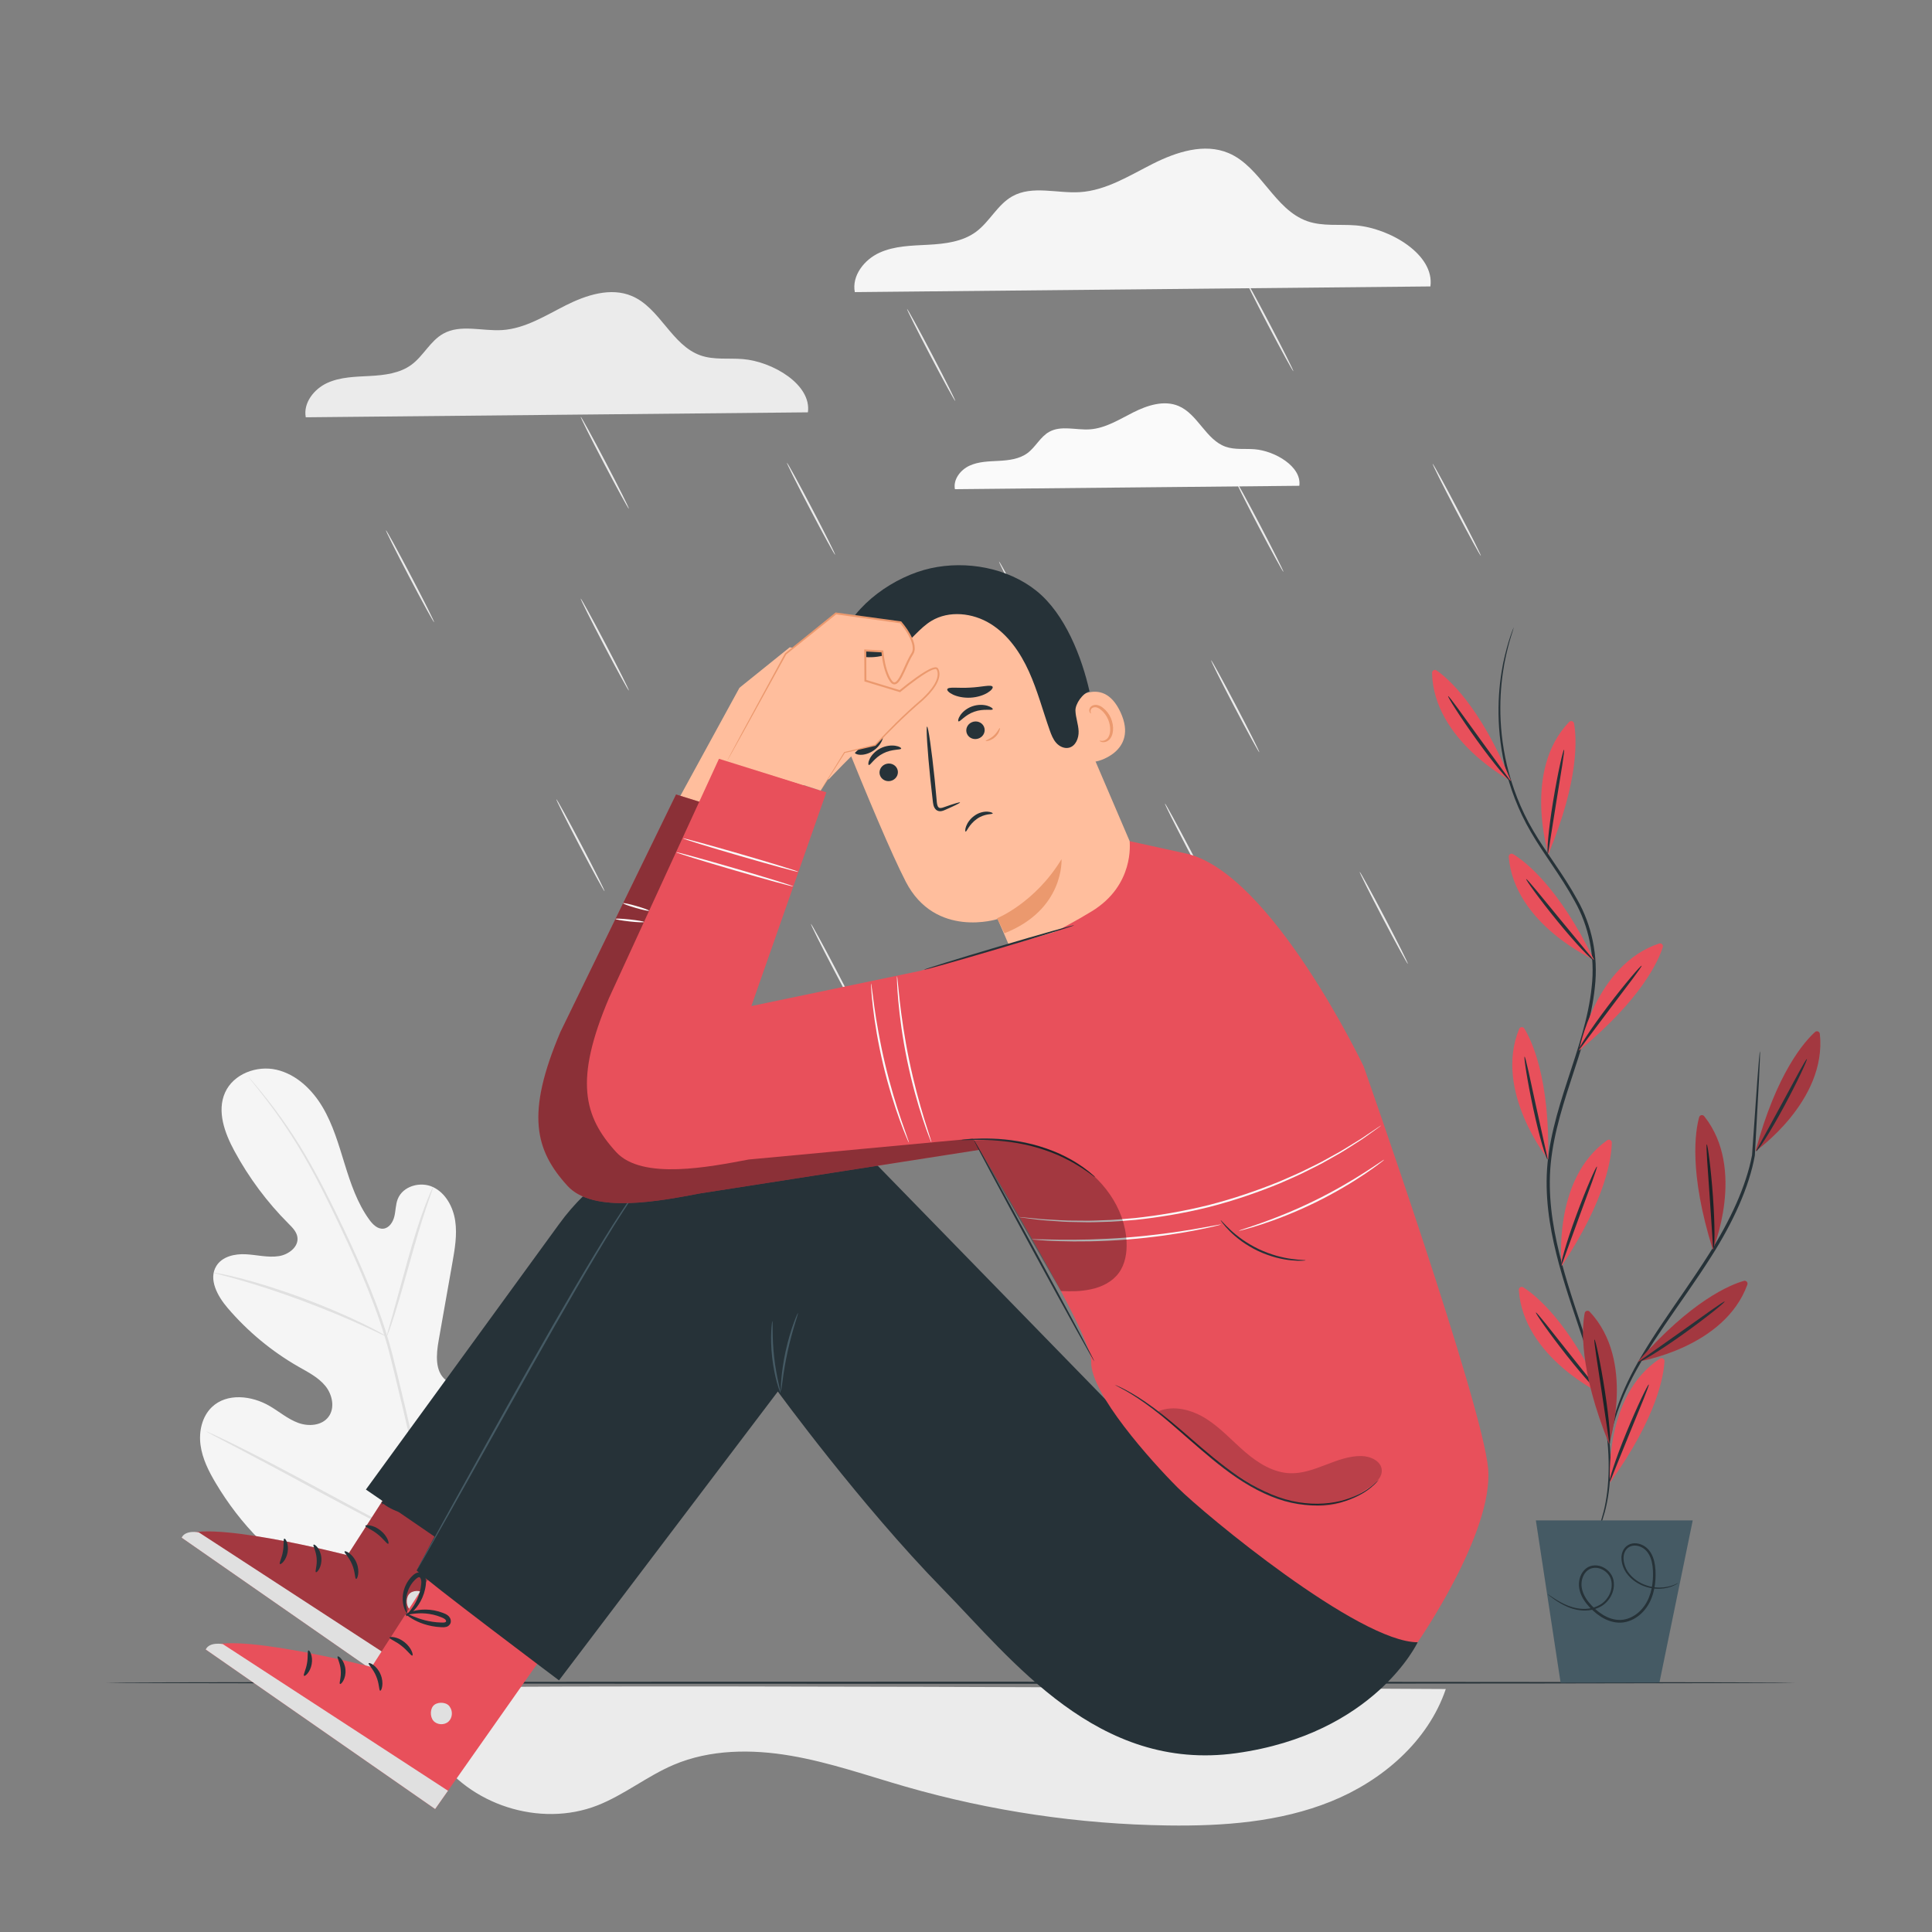 <?xml version="1.0" encoding="utf-8"?>
<!-- Generator: Adobe Illustrator 27.5.0, SVG Export Plug-In . SVG Version: 6.00 Build 0)  -->
<svg version="1.1" xmlns="http://www.w3.org/2000/svg" xmlns:xlink="http://www.w3.org/1999/xlink" x="0px" y="0px"
	 viewBox="0 0 500 500" style="enable-background:new 0 0 500 500;" xml:space="preserve">
<rect x="0" y="0" width="500" height="500" fill="#808080" stroke="none"/>
<g id="Background_Complete">
	<g>
		<g>
			<path style="fill:#EBEBEB;" d="M209.086,106.712c0.994-7.224-9.2-13.166-16.861-13.783c-3.653-0.295-7.448,0.264-10.909-0.942
				c-7.498-2.613-10.494-12.301-17.81-15.387c-5.47-2.307-11.768-0.253-17.07,2.416c-5.303,2.669-10.544,6.028-16.468,6.407
				c-5.153,0.33-10.75-1.581-15.258,0.936c-3.36,1.876-5.12,5.747-8.217,8.031c-3.03,2.235-6.981,2.708-10.74,2.912
				c-3.759,0.205-7.651,0.242-11.073,1.81c-3.423,1.567-6.254,5.187-5.544,8.883L209.086,106.712z"/>
		</g>
		<g>
			<path style="fill:#EBEBEB;" d="M112.359,161.055c-0.127,0.067-3.027-5.217-6.476-11.801c-3.45-6.586-6.143-11.977-6.015-12.044
				c0.127-0.067,3.026,5.216,6.476,11.802C109.794,155.596,112.487,160.988,112.359,161.055z"/>
		</g>
		<g>
			<path style="fill:#EBEBEB;" d="M162.759,178.735c-0.127,0.067-3.027-5.218-6.476-11.801c-3.45-6.586-6.143-11.977-6.015-12.044
				c0.127-0.067,3.026,5.216,6.476,11.802C160.194,173.276,162.887,178.668,162.759,178.735z"/>
		</g>
		<g>
			<path style="fill:#EBEBEB;" d="M213.16,196.415c-0.128,0.067-3.027-5.217-6.476-11.801c-3.45-6.586-6.143-11.977-6.015-12.044
				c0.127-0.067,3.027,5.216,6.476,11.802C210.594,190.956,213.287,196.349,213.16,196.415z"/>
		</g>
		<g>
			<path style="fill:#EBEBEB;" d="M263.56,214.095c-0.127,0.067-3.027-5.217-6.476-11.801c-3.45-6.586-6.143-11.977-6.015-12.044
				c0.127-0.067,3.026,5.216,6.476,11.802C260.994,208.636,263.687,214.029,263.56,214.095z"/>
		</g>
		<g>
			<path style="fill:#EBEBEB;" d="M313.96,231.776c-0.128,0.067-3.027-5.217-6.476-11.801c-3.45-6.586-6.143-11.977-6.015-12.044
				c0.127-0.067,3.026,5.216,6.476,11.802C311.394,226.316,314.087,231.709,313.96,231.776z"/>
		</g>
		<g>
			<path style="fill:#EBEBEB;" d="M364.36,249.456c-0.127,0.067-3.027-5.217-6.476-11.801c-3.45-6.586-6.142-11.977-6.015-12.044
				c0.127-0.067,3.026,5.216,6.476,11.802C361.794,243.997,364.487,249.389,364.36,249.456z"/>
		</g>
		<g>
			<path style="fill:#EBEBEB;" d="M325.918,194.705c-0.128,0.067-3.027-5.217-6.476-11.801c-3.45-6.586-6.143-11.977-6.015-12.044
				c0.127-0.067,3.027,5.216,6.476,11.802C323.353,189.246,326.046,194.638,325.918,194.705z"/>
		</g>
		<g>
			<path style="fill:#EBEBEB;" d="M222.35,262.936c-0.128,0.067-3.027-5.217-6.476-11.801c-3.45-6.586-6.142-11.977-6.015-12.044
				s3.027,5.216,6.476,11.802C219.784,257.477,222.477,262.87,222.35,262.936z"/>
		</g>
		<g>
			<path style="fill:#EBEBEB;" d="M156.462,230.665c-0.127,0.067-3.027-5.217-6.476-11.801c-3.45-6.586-6.142-11.977-6.015-12.044
				c0.127-0.067,3.026,5.216,6.476,11.802C153.897,225.206,156.59,230.598,156.462,230.665z"/>
		</g>
		<g>
			<path style="fill:#EBEBEB;" d="M271.03,169.151c-0.127,0.067-3.027-5.217-6.476-11.801c-3.45-6.586-6.142-11.977-6.015-12.044
				c0.127-0.067,3.027,5.216,6.476,11.802C268.464,163.691,271.157,169.084,271.03,169.151z"/>
		</g>
		<g>
			<path style="fill:#EBEBEB;" d="M332.164,148.02c-0.127,0.067-3.027-5.217-6.476-11.801c-3.45-6.586-6.143-11.977-6.015-12.044
				c0.127-0.067,3.026,5.216,6.476,11.802C329.598,142.561,332.291,147.954,332.164,148.02z"/>
		</g>
		<g>
			<path style="fill:#EBEBEB;" d="M383.258,143.872c-0.127,0.067-3.027-5.217-6.476-11.801c-3.45-6.586-6.143-11.977-6.015-12.044
				c0.127-0.067,3.026,5.216,6.476,11.802C380.692,138.413,383.385,143.805,383.258,143.872z"/>
		</g>
		<g>
			<path style="fill:#EBEBEB;" d="M334.732,96.095c-0.127,0.067-3.027-5.218-6.476-11.801c-3.45-6.586-6.142-11.977-6.015-12.044
				c0.127-0.067,3.026,5.216,6.476,11.802C332.166,90.636,334.859,96.028,334.732,96.095z"/>
		</g>
		<g>
			<path style="fill:#EBEBEB;" d="M216.141,143.597c-0.127,0.067-3.027-5.217-6.476-11.801c-3.45-6.586-6.143-11.977-6.015-12.044
				c0.127-0.067,3.026,5.216,6.476,11.802C213.576,138.137,216.269,143.53,216.141,143.597z"/>
		</g>
		<g>
			<path style="fill:#EBEBEB;" d="M247.228,103.788c-0.128,0.067-3.027-5.217-6.476-11.801c-3.45-6.586-6.143-11.977-6.015-12.044
				c0.127-0.067,3.027,5.216,6.476,11.802C244.662,98.329,247.355,103.721,247.228,103.788z"/>
		</g>
		<g>
			<path style="fill:#EBEBEB;" d="M162.759,131.674c-0.127,0.067-3.027-5.217-6.476-11.801c-3.45-6.586-6.143-11.977-6.015-12.044
				c0.127-0.067,3.026,5.216,6.476,11.802C160.194,126.215,162.887,131.607,162.759,131.674z"/>
		</g>
		<g>
			<path style="fill:#F5F5F5;" d="M370.185,74.129c1.14-8.281-10.547-15.092-19.328-15.8c-4.188-0.338-8.537,0.302-12.505-1.08
				c-8.596-2.996-12.029-14.101-20.416-17.638c-6.27-2.645-13.489-0.29-19.568,2.769s-12.086,6.91-18.877,7.344
				c-5.907,0.378-12.322-1.813-17.491,1.073c-3.851,2.15-5.869,6.588-9.419,9.206c-3.473,2.562-8.003,3.104-12.312,3.338
				c-4.309,0.235-8.77,0.278-12.693,2.074c-3.924,1.796-7.17,5.945-6.355,10.183L370.185,74.129z"/>
		</g>
		<g>
			<path style="fill:#FAFAFA;" d="M336.264,125.721c0.682-4.955-6.311-9.031-11.565-9.454c-2.506-0.202-5.108,0.181-7.482-0.646
				c-5.143-1.793-7.198-8.437-12.216-10.554c-3.752-1.582-8.071-0.174-11.709,1.657c-3.637,1.831-7.232,4.134-11.296,4.395
				c-3.535,0.226-7.373-1.085-10.466,0.642c-2.305,1.287-3.512,3.942-5.636,5.509c-2.078,1.533-4.789,1.857-7.367,1.997
				c-2.578,0.14-5.248,0.166-7.595,1.241c-2.348,1.075-4.29,3.557-3.803,6.093L336.264,125.721z"/>
		</g>
	</g>
	<path style="fill:#EBEBEB;" d="M112.664,453.843c8.677,13.274,27.101,19.179,41.878,13.421c6.974-2.717,12.913-7.607,19.803-10.532
		c9.449-4.011,20.165-4.083,30.284-2.355c10.118,1.728,19.852,5.162,29.717,7.999c22.066,6.346,44.98,9.736,67.938,10.052
		c14.302,0.196,28.903-0.859,42.167-6.213c13.264-5.354,25.13-15.55,29.721-29.097c0,0-269.491-1.504-270.995,0
		c-1.504,1.504-3.209,3.209-3.209,3.209L112.664,453.843z"/>
	<g>
		<g>
			<g>
				<g>
					<g>
						<path style="fill:#F5F5F5;" d="M115.182,416.216c20.801-9.821,29.124-33.208,32.079-55.002
							c0.494-3.638,1.54-7.383,0.361-10.85c-1.181-3.466-4.826-6.319-8.324-5.346c-2.902,0.807-4.604,3.732-6.547,6.06
							c-2.585,3.098-6.048,5.435-9.863,6.657c-2.507,0.803-5.481,1.048-7.541-0.593c-2.827-2.253-2.46-6.626-1.825-10.22
							c1.184-6.698,2.368-13.396,3.551-20.092c0.635-3.593,1.271-7.265,0.734-10.87c-0.537-3.605-2.469-7.197-5.728-8.739
							c-3.26-1.541-7.827-0.289-9.15,3.109c-0.55,1.414-0.511,2.986-0.865,4.462c-0.354,1.477-1.331,3.01-2.821,3.185
							c-1.508,0.177-2.773-1.088-3.669-2.324c-3.095-4.265-4.817-9.373-6.379-14.427c-1.562-5.054-3.036-10.207-5.731-14.743
							c-2.694-4.536-6.82-8.469-11.922-9.638c-5.103-1.169-11.133,1.076-13.297,5.912c-2.169,4.849-0.087,10.499,2.434,15.152
							c3.739,6.905,8.473,13.253,14.005,18.785c0.997,0.998,2.078,2.077,2.284,3.483c0.373,2.531-2.305,4.526-4.807,4.911
							c-2.834,0.436-5.696-0.338-8.557-0.485c-2.861-0.147-6.111,0.572-7.623,3.043c-2.1,3.426,0.319,7.804,2.915,10.843
							c5.198,6.087,11.436,11.259,18.357,15.219c2.481,1.419,5.122,2.743,6.939,4.965c1.817,2.224,2.554,5.676,0.834,7.99
							c-1.722,2.317-5.169,2.564-7.854,1.578c-2.683-0.985-4.909-2.913-7.381-4.36c-4.626-2.708-11.068-3.455-14.963,0.279
							c-2.559,2.454-3.409,6.333-2.926,9.861c0.482,3.527,2.126,6.774,3.939,9.82c6.34,10.646,15.209,19.857,26,25.787
							C92.632,415.556,103.075,418.443,115.182,416.216"/>
					</g>
				</g>
			</g>
		</g>
		<g>
			<g>
				<g>
					<g>
						<g>
							<path style="fill:#E0E0E0;" d="M111.902,401.679c-1.327-11.478-3.824-23.94-6.884-36.884
								c-0.777-3.233-1.545-6.427-2.301-9.576c-0.763-3.141-1.519-6.256-2.446-9.257c-1.83-6.012-4.047-11.652-6.319-16.939
								c-2.27-5.291-4.618-10.229-6.846-14.83c-2.24-4.598-4.408-8.845-6.549-12.631c-4.259-7.592-8.412-13.297-11.423-17.097
								c-1.501-1.906-2.714-3.346-3.55-4.311c-0.403-0.459-0.719-0.82-0.957-1.092c-0.219-0.243-0.335-0.363-0.343-0.356
								c-0.01,0.008,0.089,0.143,0.291,0.401c0.225,0.282,0.525,0.657,0.906,1.134c0.801,0.993,1.98,2.459,3.449,4.387
								c2.942,3.845,7.02,9.572,11.214,17.171c2.109,3.79,4.247,8.039,6.461,12.641c2.205,4.609,4.531,9.548,6.781,14.832
								c2.25,5.282,4.446,10.906,6.257,16.886c0.918,2.986,1.664,6.074,2.427,9.223c0.755,3.147,1.521,6.34,2.297,9.571
								c3.057,12.934,5.567,25.361,6.924,36.801"/>
						</g>
					</g>
				</g>
			</g>
		</g>
		<g>
			<g>
				<g>
					<g>
						<g>
							<path style="fill:#E0E0E0;" d="M100.085,345.904c0.043,0.015,0.259-0.511,0.613-1.475c0.358-0.962,0.83-2.37,1.388-4.119
								c1.119-3.495,2.499-8.375,4-13.76c1.502-5.389,2.947-10.234,4.116-13.703c0.58-1.736,1.063-3.137,1.409-4.1
								c0.341-0.966,0.51-1.509,0.467-1.528c-0.043-0.018-0.293,0.492-0.709,1.431c-0.422,0.936-0.975,2.316-1.612,4.037
								c-1.289,3.44-2.813,8.285-4.315,13.678c-1.468,5.318-2.795,10.129-3.81,13.805c-0.468,1.658-0.865,3.055-1.183,4.176
								C100.174,345.335,100.04,345.889,100.085,345.904z"/>
						</g>
					</g>
				</g>
			</g>
		</g>
		<g>
			<g>
				<g>
					<g>
						<g>
							<path style="fill:#E0E0E0;" d="M55.306,329.383c-0.009,0.046,0.636,0.234,1.807,0.535c1.169,0.308,2.862,0.744,4.937,1.35
								c4.158,1.179,9.845,3.008,16.031,5.301c6.184,2.305,11.692,4.629,15.626,6.424c1.975,0.884,3.553,1.643,4.648,2.16
								c1.092,0.522,1.707,0.791,1.729,0.75c0.022-0.042-0.553-0.39-1.611-0.987c-1.06-0.59-2.611-1.417-4.565-2.36
								c-3.894-1.912-9.392-4.314-15.594-6.627c-6.204-2.299-11.937-4.063-16.14-5.126c-2.097-0.548-3.814-0.916-5.004-1.144
								C55.979,329.438,55.317,329.336,55.306,329.383z"/>
						</g>
					</g>
				</g>
			</g>
		</g>
		<g>
			<g>
				<g>
					<g>
						<g>
							<path style="fill:#E0E0E0;" d="M111.478,400.731c0.019,0.013,0.161-0.162,0.413-0.51c0.291-0.416,0.646-0.924,1.076-1.539
								c0.928-1.34,2.221-3.315,3.786-5.775c3.134-4.918,7.249-11.849,11.686-19.557c4.44-7.712,8.485-14.671,11.512-19.647
								c1.479-2.418,2.697-4.406,3.602-5.885c0.389-0.642,0.709-1.172,0.971-1.607c0.215-0.371,0.32-0.572,0.301-0.586
								c-0.02-0.012-0.161,0.164-0.414,0.511c-0.291,0.416-0.645,0.922-1.076,1.537c-0.928,1.34-2.221,3.314-3.786,5.775
								c-3.134,4.918-7.249,11.849-11.688,19.56c-4.439,7.709-8.484,14.667-11.51,19.645c-1.48,2.417-2.697,4.406-3.602,5.883
								c-0.389,0.642-0.709,1.173-0.972,1.607C111.563,400.517,111.459,400.718,111.478,400.731z"/>
						</g>
					</g>
				</g>
			</g>
		</g>
		<g>
			<g>
				<g>
					<g>
						<g>
							<path style="fill:#E0E0E0;" d="M53.392,370.455c-0.01,0.021,0.186,0.143,0.567,0.355c0.453,0.243,1.009,0.541,1.683,0.902
								c1.558,0.815,3.66,1.916,6.218,3.254c5.25,2.749,12.457,6.628,20.416,10.926c7.96,4.3,15.211,8.117,20.519,10.757
								c2.654,1.321,4.812,2.368,6.318,3.061c0.697,0.316,1.272,0.576,1.739,0.788c0.401,0.173,0.617,0.254,0.627,0.232
								c0.01-0.021-0.186-0.143-0.567-0.356c-0.452-0.241-1.008-0.539-1.683-0.901c-1.558-0.816-3.659-1.915-6.217-3.254
								c-5.25-2.748-12.459-6.628-20.419-10.927c-7.958-4.298-15.208-8.115-20.516-10.755c-2.654-1.322-4.812-2.369-6.319-3.062
								c-0.697-0.316-1.271-0.577-1.739-0.788C53.617,370.514,53.402,370.434,53.392,370.455z"/>
						</g>
					</g>
				</g>
			</g>
		</g>
	</g>
</g>
<g id="Background_Simple" style="display:none;">
	<path style="display:inline;fill:#F5F5F5;" d="M444.306,163.012c-16.049-39.454-46.587-74.657-86.988-88.146
		s-90.349-0.884-113.431,34.912c-14.032,21.762-17.032,48.604-25.634,73.028c-5.484,15.57-14.146,31.148-28.697,38.942
		c-12.749,6.829-27.925,6.637-42.382,7.02c-34.921,0.923-72.677,7.661-96.312,33.385c-25.305,27.541-27.109,71.27-11.378,105.202
		c15.73,33.933,47.554,48.275,80.238,66.459l183.773,1.708C360.028,422.248,410,383.287,436.659,331.695
		C463.318,280.104,466.188,216.804,444.306,163.012z"/>
	<path style="display:inline;fill:#F5F5F5;" d="M174.555,96.306c-15.123-16.577-41.509-21.804-61.605-11.822
		c-11.186-2.539-29.885,19.274-35.313,29.379c-5.428,10.105-5.128,22.542-1.533,33.435c7.032,21.308,26.931,37.916,49.217,40.534
		c22.285,2.618,45.722-9.169,56.485-28.858S189.678,112.883,174.555,96.306z"/>
</g>
<g id="Floor">
	<g>
		<path style="fill:#263238;" d="M464.674,435.489c0,0.144-97.911,0.26-218.663,0.26c-120.794,0-218.684-0.116-218.684-0.26
			c0-0.144,97.891-0.26,218.684-0.26C366.762,435.228,464.674,435.345,464.674,435.489z"/>
	</g>
</g>
<g id="Character">
	<g>
		<g>
			<g>
				<g>
					<path style="fill:#E8505B;" d="M110.098,371.146L89.93,402.491c0,0-38.634-9.972-42.925-4.542l59.371,41.287l33.428-47.55
						L110.098,371.146z"/>
					<path style="opacity:0.3;" d="M110.098,371.146L89.93,402.491c0,0-38.634-9.972-42.925-4.542l59.371,41.287l33.428-47.55
						L110.098,371.146z"/>
					<g>
						<path style="fill:#E0E0E0;" d="M110.078,412.685c0.931,1.113,0.826,2.957-0.248,3.933c-1.074,0.975-2.95,0.885-3.9-0.211
							c-0.95-1.096-0.892-3.314,0.284-4.163c1.176-0.849,3.374-0.623,4.033,0.67"/>
					</g>
					<path style="fill:#E0E0E0;" d="M106.376,439.235l3.323-4.726l-58.255-37.942c0,0-3.443-0.688-4.439,1.382L106.376,439.235z"/>
					<g>
						<path style="fill:#263238;" d="M89.178,401.52c-0.192,0.297,1.166,1.436,1.944,3.361c0.829,1.904,0.691,3.671,1.037,3.742
							c0.306,0.129,1.079-1.904,0.096-4.217C91.294,402.083,89.3,401.21,89.178,401.52z"/>
					</g>
					<g>
						<path style="fill:#263238;" d="M81.16,399.765c-0.262,0.235,0.651,1.601,0.783,3.512c0.188,1.907-0.485,3.405-0.188,3.594
							c0.241,0.235,1.622-1.324,1.413-3.696C82.979,400.8,81.358,399.493,81.16,399.765z"/>
					</g>
					<g>
						<path style="fill:#263238;" d="M72.44,404.758c0.221,0.245,1.632-0.923,1.991-3.028c0.375-2.103-0.557-3.68-0.848-3.524
							c-0.329,0.125-0.042,1.589-0.363,3.313C72.939,403.25,72.172,404.53,72.44,404.758z"/>
					</g>
					<g>
						<path style="fill:#263238;" d="M94.567,394.886c-0.062,0.349,1.546,0.874,3.107,2.125c1.587,1.219,2.479,2.656,2.803,2.512
							c0.313-0.093-0.185-2.032-2.045-3.479C96.585,394.583,94.583,394.56,94.567,394.886z"/>
					</g>
				</g>
				<g>
					<path style="fill:#263238;" d="M98.752,388.638c-0.087,0.118,0.935,1.093,2.984,2.053c1.021,0.476,2.302,0.924,3.775,1.207
						c0.737,0.141,1.52,0.24,2.337,0.281c0.396,0.014,0.844,0.063,1.384-0.075c0.531-0.079,1.249-0.721,1.205-1.45
						c0.013-0.668-0.387-1.238-0.81-1.546c-0.427-0.319-0.844-0.477-1.222-0.621c-0.773-0.3-1.545-0.511-2.29-0.651
						c-1.493-0.273-2.869-0.261-3.993-0.107c-2.264,0.318-3.488,1.074-3.428,1.199c0.065,0.187,1.366-0.255,3.5-0.333
						c1.063-0.038,2.333,0.041,3.691,0.35c0.678,0.158,1.376,0.374,2.073,0.661c0.744,0.272,1.282,0.64,1.249,1.032
						c-0.016,0.148-0.038,0.195-0.297,0.288c-0.254,0.075-0.624,0.064-1.015,0.051c-0.763-0.023-1.499-0.092-2.195-0.194
						c-1.393-0.206-2.627-0.544-3.641-0.897C100.031,389.176,98.856,388.477,98.752,388.638z"/>
				</g>
				<g>
					<path style="fill:#263238;" d="M98.841,389.316c0.072,0.116,1.369-0.523,2.781-2.327c0.697-0.897,1.385-2.092,1.858-3.537
						c0.232-0.723,0.408-1.506,0.498-2.332c0.06-0.829,0.182-1.909-0.853-2.82c-0.572-0.43-1.379-0.311-1.818-0.034
						c-0.476,0.265-0.754,0.582-1.063,0.878c-0.591,0.617-1.051,1.306-1.395,2.001c-0.692,1.394-0.906,2.805-0.866,3.955
						c0.091,2.345,1.059,3.533,1.152,3.452c0.198-0.078-0.424-1.341-0.283-3.437c0.069-1.033,0.349-2.265,1.002-3.448
						c0.324-0.59,0.738-1.167,1.25-1.68c0.531-0.567,1.122-0.911,1.313-0.682c0.298,0.201,0.47,1.025,0.363,1.697
						c-0.065,0.745-0.201,1.458-0.384,2.124c-0.374,1.332-0.926,2.472-1.487,3.368C99.778,388.292,98.714,389.162,98.841,389.316z"
						/>
				</g>
			</g>
		</g>
		<g>
			<g>
				<g>
					<path style="fill:#E8505B;" d="M116.333,400.078l-20.168,31.344c0,0-38.634-9.972-42.925-4.542l59.371,41.287l33.428-47.55
						L116.333,400.078z"/>
					<g>
						<path style="fill:#E0E0E0;" d="M116.313,441.617c0.931,1.113,0.826,2.957-0.248,3.933c-1.074,0.975-2.95,0.885-3.9-0.211
							c-0.95-1.096-0.892-3.314,0.284-4.163c1.176-0.849,3.374-0.623,4.033,0.67"/>
					</g>
					<path style="fill:#E0E0E0;" d="M112.612,468.167l3.323-4.726l-58.255-37.942c0,0-3.443-0.688-4.439,1.382L112.612,468.167z"/>
					<g>
						<path style="fill:#263238;" d="M95.413,430.452c-0.192,0.297,1.166,1.436,1.944,3.361c0.829,1.904,0.69,3.671,1.037,3.741
							c0.306,0.13,1.08-1.904,0.096-4.217C97.529,431.015,95.535,430.142,95.413,430.452z"/>
					</g>
					<g>
						<path style="fill:#263238;" d="M87.395,428.697c-0.262,0.235,0.651,1.601,0.783,3.512c0.188,1.907-0.485,3.405-0.188,3.593
							c0.241,0.235,1.622-1.323,1.413-3.696C89.214,429.732,87.594,428.425,87.395,428.697z"/>
					</g>
					<g>
						<path style="fill:#263238;" d="M78.675,433.69c0.22,0.245,1.631-0.923,1.991-3.028c0.375-2.103-0.557-3.68-0.847-3.524
							c-0.33,0.125-0.042,1.589-0.363,3.313C79.174,432.181,78.407,433.462,78.675,433.69z"/>
					</g>
					<g>
						<path style="fill:#263238;" d="M100.802,423.818c-0.062,0.349,1.546,0.874,3.107,2.125c1.587,1.219,2.479,2.656,2.803,2.512
							c0.313-0.093-0.185-2.032-2.045-3.479C102.82,423.515,100.818,423.491,100.802,423.818z"/>
					</g>
				</g>
				<g>
					<path style="fill:#263238;" d="M104.987,417.57c-0.087,0.118,0.935,1.093,2.984,2.053c1.021,0.476,2.301,0.924,3.775,1.207
						c0.737,0.141,1.52,0.24,2.337,0.281c0.396,0.014,0.844,0.063,1.384-0.075c0.531-0.079,1.249-0.721,1.205-1.45
						c0.013-0.668-0.387-1.238-0.81-1.546c-0.428-0.319-0.844-0.477-1.222-0.621c-0.773-0.3-1.545-0.511-2.29-0.651
						c-1.493-0.273-2.869-0.261-3.993-0.107c-2.264,0.318-3.488,1.074-3.427,1.199c0.065,0.187,1.366-0.255,3.5-0.333
						c1.063-0.038,2.333,0.041,3.691,0.35c0.678,0.158,1.376,0.374,2.073,0.66c0.744,0.272,1.282,0.64,1.249,1.032
						c-0.016,0.148-0.038,0.195-0.297,0.288c-0.254,0.075-0.624,0.064-1.015,0.051c-0.763-0.022-1.499-0.092-2.195-0.194
						c-1.393-0.206-2.627-0.544-3.641-0.897C106.266,418.108,105.092,417.409,104.987,417.57z"/>
				</g>
				<g>
					<path style="fill:#263238;" d="M105.076,418.248c0.072,0.116,1.369-0.523,2.781-2.327c0.697-0.897,1.385-2.092,1.858-3.537
						c0.232-0.723,0.408-1.506,0.498-2.332c0.06-0.829,0.182-1.909-0.853-2.82c-0.572-0.43-1.379-0.311-1.819-0.034
						c-0.475,0.265-0.754,0.582-1.063,0.878c-0.591,0.617-1.051,1.306-1.395,2.001c-0.692,1.394-0.906,2.805-0.866,3.955
						c0.091,2.345,1.059,3.533,1.152,3.452c0.198-0.078-0.424-1.341-0.283-3.437c0.069-1.033,0.349-2.265,1.002-3.448
						c0.324-0.59,0.738-1.167,1.25-1.68c0.531-0.567,1.122-0.911,1.313-0.682c0.299,0.201,0.47,1.025,0.363,1.697
						c-0.065,0.745-0.201,1.458-0.384,2.124c-0.374,1.332-0.926,2.472-1.487,3.368C106.013,417.224,104.949,418.094,105.076,418.248
						z"/>
				</g>
			</g>
		</g>
		<g>
			<path style="fill:#263238;" d="M107.824,406.433c0,0,17.351-32.581,14.997-29.33c-6.409,8.85,31.255-44.831,48.352-72.324
				c5.501-8.847,14.747-14.691,25.098-15.866v0c10.469-1.189,20.9,2.532,28.254,10.078l97.172,99.708l45.197,26.317
				c0,0-11.12,23.726-46.96,28.703c-35.84,4.978-57.903-24.052-75.983-42.535c-21.313-21.788-42.649-51.059-42.649-51.059
				l-56.631,74.749C144.67,434.874,109.627,408.564,107.824,406.433z"/>
			<path style="fill:#263238;" d="M177.499,294.816L177.499,294.816c-13.244,3.184-24.906,11.013-32.87,22.063l-49.934,68.615
				L118.775,402L177.499,294.816z"/>
			<g>
				<path style="fill:#455A64;" d="M169.164,302.604c0.006,0.006-0.058,0.092-0.189,0.251c-0.151,0.179-0.346,0.41-0.59,0.699
					c-0.27,0.312-0.593,0.686-0.97,1.122c-0.378,0.448-0.759,1.011-1.219,1.618c-1.861,2.416-4.263,6.129-7.191,10.733
					c-5.77,9.268-13.33,22.326-21.507,36.844c-8.15,14.525-15.526,27.671-20.885,37.223c-2.681,4.727-4.857,8.563-6.382,11.251
					c-0.751,1.298-1.341,2.317-1.762,3.044c-0.194,0.325-0.349,0.584-0.47,0.785c-0.108,0.175-0.168,0.263-0.175,0.259
					c-0.008-0.004,0.036-0.101,0.129-0.285c0.109-0.208,0.249-0.475,0.424-0.811c0.4-0.738,0.962-1.773,1.676-3.092
					c1.49-2.707,3.616-6.57,6.237-11.332c5.282-9.56,12.563-22.778,20.754-37.299c8.179-14.521,15.793-27.556,21.649-36.785
					c2.972-4.585,5.424-8.272,7.342-10.659c0.475-0.6,0.868-1.154,1.261-1.593c0.394-0.426,0.731-0.791,1.013-1.095
					c0.26-0.275,0.468-0.495,0.629-0.665C169.081,302.67,169.158,302.598,169.164,302.604z"/>
			</g>
			<g>
				<path style="fill:#455A64;" d="M199.896,341.889c0.079,0.006,0.05,1.059,0.065,2.755c0.014,1.696,0.101,4.038,0.389,6.606
					c0.293,2.569,0.731,4.871,1.096,6.527c0.364,1.657,0.627,2.677,0.552,2.7c-0.062,0.02-0.45-0.965-0.909-2.612
					c-0.46-1.645-0.961-3.962-1.256-6.557c-0.292-2.595-0.321-4.965-0.24-6.671C199.673,342.931,199.832,341.884,199.896,341.889z"
					/>
			</g>
			<g>
				<path style="fill:#455A64;" d="M206.527,339.788c0.073,0.028-0.292,1.13-0.837,2.922c-0.546,1.791-1.246,4.28-1.856,7.067
					c-0.607,2.789-1.009,5.343-1.26,7.199c-0.252,1.855-0.38,3.01-0.458,3.004c-0.066-0.004-0.068-1.169,0.092-3.045
					c0.158-1.875,0.505-4.459,1.117-7.269c0.615-2.808,1.377-5.301,2.015-7.071C205.978,340.822,206.466,339.764,206.527,339.788z"
					/>
			</g>
		</g>
		<g>
			<g>
				<g>
					<g>
						<g>
							<g>
								<g>
									<g>
										<g>
											<g>
												<g>
													<g>
														<g>
															<g>
																<g>
																	<g>
																		<g>
																			<path style="fill:#FFBE9D;" d="M272.145,170.489l26.013,60.755c4.424,10.332-0.699,22.263-11.236,26.171l0,0
																				c-9.834,3.647-20.803-1.077-24.921-10.723c-1.953-4.575-3.592-8.387-3.824-8.844c0,0-16.089,5.167-23.76-9.662
																				c-3.707-7.166-10.14-22.549-15.799-36.533c-6.078-15.018,0.418-32.186,14.898-39.451l1.44-0.723
																				C250.935,144.598,265.708,154.325,272.145,170.489z"/>
																		</g>
																	</g>
																</g>
															</g>
														</g>
													</g>
												</g>
											</g>
										</g>
										<g>
											<g>
												<g>
													<g>
														<g>
															<g>
																<g>
																	<g>
																		<g>
																			<path style="fill:#EB996E;" d="M258.044,237.645c0,0,9.815-3.965,16.68-15.289c0,0,0.79,13.046-14.775,19.173
																				L258.044,237.645z"/>
																		</g>
																	</g>
																</g>
															</g>
														</g>
													</g>
												</g>
											</g>
										</g>
									</g>
								</g>
							</g>
							<g>
								<g>
									<g>
										<g>
											<g>
												<g>
													<g>
														<g>
															<g>
																<g>
																	<g>
																		<g>
																			<g>
																				<g>
																					<g>
																						<path style="fill:#263238;" d="M227.816,200.835c0.525,1.145,1.927,1.645,3.133,1.119
																							c1.204-0.526,1.757-1.878,1.233-3.024c-0.525-1.145-1.928-1.647-3.132-1.122
																							C227.844,198.335,227.292,199.689,227.816,200.835z"/>
																					</g>
																				</g>
																			</g>
																		</g>
																	</g>
																</g>
															</g>
														</g>
													</g>
													<g>
														<g>
															<g>
																<g>
																	<g>
																		<g>
																			<g>
																				<g>
																					<g>
																						<g>
																							<path style="fill:#263238;" d="M224.85,197.979c0.404,0.145,1.418-1.86,3.715-3.004
																								c2.277-1.176,4.552-0.841,4.659-1.246c0.06-0.186-0.461-0.552-1.461-0.718
																								c-0.988-0.169-2.478-0.069-3.903,0.654c-1.425,0.725-2.363,1.853-2.783,2.738
																								C224.644,197.297,224.657,197.919,224.85,197.979z"/>
																						</g>
																					</g>
																				</g>
																			</g>
																		</g>
																	</g>
																</g>
															</g>
														</g>
													</g>
												</g>
												<g>
													<g>
														<g>
															<g>
																<g>
																	<g>
																		<g>
																			<g>
																				<g>
																					<g>
																						<path style="fill:#263238;" d="M250.268,189.942c0.525,1.145,1.927,1.645,3.134,1.119
																							c1.204-0.525,1.757-1.878,1.233-3.023c-0.525-1.145-1.928-1.646-3.132-1.121
																							C250.296,187.442,249.743,188.797,250.268,189.942z"/>
																					</g>
																				</g>
																			</g>
																		</g>
																	</g>
																</g>
															</g>
														</g>
													</g>
													<g>
														<g>
															<g>
																<g>
																	<g>
																		<g>
																			<g>
																				<g>
																					<g>
																						<g>
																							<path style="fill:#263238;" d="M248.063,186.687c0.382,0.197,1.651-1.66,4.075-2.495
																								c2.41-0.87,4.623-0.241,4.782-0.63c0.083-0.176-0.383-0.608-1.356-0.902
																								c-0.957-0.297-2.447-0.391-3.954,0.14c-1.507,0.534-2.583,1.53-3.116,2.353
																								C247.95,185.984,247.881,186.603,248.063,186.687z"/>
																						</g>
																					</g>
																				</g>
																			</g>
																		</g>
																	</g>
																</g>
															</g>
														</g>
													</g>
												</g>
												<g>
													<g>
														<g>
															<g>
																<g>
																	<g>
																		<g>
																			<g>
																				<g>
																					<g>
																						<path style="fill:#263238;" d="M248.462,207.669c-0.055-0.136-1.604,0.333-4.061,1.197
																							c-0.616,0.234-1.229,0.395-1.528,0.045c-0.35-0.354-0.422-1.108-0.48-1.931
																							c-0.16-1.693-0.329-3.468-0.505-5.328c-0.78-7.555-1.658-13.648-1.962-13.614
																							c-0.304,0.034,0.081,6.185,0.862,13.74c0.206,1.856,0.402,3.626,0.592,5.318
																							c0.112,0.777,0.11,1.723,0.849,2.451c0.377,0.359,0.966,0.461,1.392,0.373
																							c0.433-0.074,0.766-0.233,1.064-0.361C247.072,208.516,248.519,207.803,248.462,207.669z"/>
																					</g>
																				</g>
																			</g>
																		</g>
																	</g>
																</g>
															</g>
														</g>
													</g>
												</g>
											</g>
										</g>
									</g>
									<g>
										<g>
											<g>
												<g>
													<g>
														<g>
															<g>
																<g>
																	<g>
																		<path style="fill:#263238;" d="M256.884,177.732c-0.363-0.647-2.837,0.094-5.866,0.224
																			c-3.027,0.191-5.565-0.285-5.857,0.397c-0.127,0.324,0.397,0.903,1.475,1.411c1.069,0.507,2.705,0.888,4.52,0.794
																			c1.815-0.098,3.401-0.649,4.411-1.267C256.585,178.672,257.046,178.041,256.884,177.732z"/>
																	</g>
																</g>
															</g>
														</g>
													</g>
												</g>
											</g>
										</g>
									</g>
									<g>
										<g>
											<g>
												<g>
													<g>
														<g>
															<g>
																<g>
																	<g>
																		<path style="fill:#263238;" d="M228.244,189.621c-0.698-0.237-1.837,1.244-3.593,2.441
																			c-1.714,1.259-3.488,1.841-3.497,2.578c0.012,0.347,0.571,0.677,1.531,0.702c0.949,0.031,2.278-0.311,3.471-1.154
																			c1.192-0.845,1.955-1.984,2.241-2.89C228.693,190.384,228.567,189.748,228.244,189.621z"/>
																	</g>
																</g>
															</g>
														</g>
													</g>
												</g>
											</g>
										</g>
									</g>
								</g>
							</g>
							<g>
								<g>
									<g>
										<g>
											<g>
												<g>
													<g>
														<g>
															<g>
																<g>
																	<path style="fill:#FFBE9D;" d="M276.47,182.15c0.199-0.238,8.732-8.177,13.524,2.189
																		c4.792,10.365-6.602,13.039-6.758,12.75C283.081,196.799,276.47,182.15,276.47,182.15z"/>
																</g>
															</g>
														</g>
													</g>
												</g>
											</g>
										</g>
									</g>
								</g>
								<g>
									<g>
										<g>
											<g>
												<g>
													<g>
														<g>
															<g>
																<g>
																	<g>
																		<path style="fill:#EB996E;" d="M284.587,191.697c0.03-0.054,0.239,0.043,0.609,0.042
																			c0.36-0.001,0.916-0.144,1.362-0.596c0.909-0.908,1.027-3.073,0.214-4.965c-0.41-0.956-1.023-1.762-1.701-2.352
																			c-0.667-0.612-1.402-0.915-1.999-0.758c-0.607,0.127-0.845,0.637-0.837,0.988
																			c-0.005,0.354,0.157,0.531,0.11,0.574c-0.017,0.039-0.303-0.071-0.417-0.538
																			c-0.052-0.226-0.044-0.526,0.108-0.838c0.155-0.317,0.473-0.589,0.877-0.726c0.825-0.314,1.884,0.088,2.629,0.735
																			c0.79,0.63,1.502,1.526,1.962,2.599c0.899,2.119,0.734,4.568-0.564,5.694c-0.641,0.527-1.351,0.589-1.778,0.489
																			C284.721,191.939,284.559,191.733,284.587,191.697z"/>
																	</g>
																</g>
															</g>
														</g>
													</g>
												</g>
											</g>
										</g>
									</g>
								</g>
							</g>
						</g>
					</g>
					<g>
						<g>
							<g>
								<g>
									<g>
										<path style="fill:#263238;" d="M281.972,178.956c-1.745,0.404-3.716,3.191-3.648,4.981c0.067,1.79,0.75,3.514,0.82,5.303
											c0.07,1.79-0.764,3.858-2.507,4.271c-1.202,0.285-2.475-0.337-3.294-1.261c-0.819-0.925-1.27-2.111-1.681-3.275
											c-1.789-5.066-3.158-10.293-5.374-15.188c-2.216-4.894-5.4-9.537-9.971-12.361c-4.571-2.824-10.707-3.508-15.3-0.721
											c-3.042,1.846-5.121,4.958-8.049,6.98c-3.472,2.397-8.082,3.06-12.089,1.739c-0.136-0.045-0.384-0.095-0.675-0.145
											c-1.355-0.232-2.455-1.32-2.579-2.689c-0.042-0.466-0.023-0.92,0.112-1.279c3.35-8.914,13.801-16.177,23.097-18.241
											c9.297-2.064,19.958-0.118,27.39,5.836C275.657,158.859,280.001,170.147,281.972,178.956"/>
									</g>
								</g>
							</g>
						</g>
					</g>
				</g>
			</g>
			<g>
				<path style="fill:#263238;" d="M256.916,210.506c-0.03,0.158-0.556,0.154-1.332,0.281c-0.771,0.143-1.809,0.452-2.768,1.151
					c-0.97,0.676-1.673,1.526-2.109,2.186c-0.443,0.659-0.655,1.133-0.807,1.099c-0.128-0.023-0.169-0.594,0.152-1.435
					c0.311-0.833,1.027-1.908,2.166-2.703c1.125-0.821,2.436-1.079,3.325-1.033C256.448,210.11,256.944,210.385,256.916,210.506z"/>
			</g>
			<g>
				<path style="fill:#EB996E;" d="M258.74,188.399c0.138,0.005-0.051,1.314-1.199,2.35c-1.137,1.049-2.457,1.118-2.449,0.98
					c-0.033-0.15,1.095-0.429,2.098-1.365C258.212,189.45,258.594,188.352,258.74,188.399z"/>
			</g>
		</g>
		<g>
			<g>
				<path style="fill:#FFBE9D;" d="M175.585,206.865l15.789-28.869l13.008-10.476l16.78,2.309c0,0,4.819,5.495,2.959,8.212
					c-1.861,2.717-3.544,9.548-5.431,7.058c-1.888-2.49-2.279-7.747-2.279-7.747l-4.427-0.237l0.04,7.811l8.919,2.714
					c0,0,8.815-7.336,9.708-5.726c0.894,1.61,0.113,4.583-4.935,8.853c-5.048,4.269-11.158,10.862-11.158,10.862l-7.933,1.882
					l-7.128,11.382L175.585,206.865z"/>
				<g>
					<path style="fill:#E8505B;" d="M264.736,243.953l-82.853,25.185l19.399-55.312l-26.324-8.224l-29.91,61.439
						c-9.031,21.246-6.575,30.639,1.821,39.861l0,0c6.749,7.413,24.476,3.792,34.33,1.948l72.493-11.305L264.736,243.953z"/>
					<path style="opacity:0.4;" d="M264.736,243.953l-82.853,25.185l19.399-55.312l-26.324-8.224l-29.91,61.439
						c-9.031,21.246-6.575,30.639,1.821,39.861l0,0c6.749,7.413,24.476,3.792,34.33,1.948l72.239-11.264L264.736,243.953z"/>
				</g>
			</g>
			<g>
				<path style="fill:#FAFAFA;" d="M166.681,238.616c-0.015,0.143-1.684,0.081-3.726-0.139c-2.043-0.22-3.686-0.514-3.67-0.657
					c0.015-0.143,1.683-0.081,3.726,0.139C165.053,238.179,166.696,238.473,166.681,238.616z"/>
			</g>
			<g>
				<path style="fill:#FAFAFA;" d="M167.993,235.698c-0.04,0.138-1.581-0.184-3.443-0.72c-1.862-0.536-3.339-1.082-3.299-1.22
					c0.04-0.138,1.581,0.184,3.443,0.72C166.556,235.014,168.033,235.56,167.993,235.698z"/>
			</g>
		</g>
		<g>
			<path style="fill:#E8505B;" d="M249.208,290.553c0,0,33.426,53.894,33.197,61.942c-0.229,8.048,15.453,25.575,22.372,32.494
				c6.919,6.919,46.895,40.027,62.116,40.027c0,0,19.623-28.271,18.24-44.876c-1.384-16.605-32.216-104.151-32.216-104.151
				s-23.923-50.204-46-55.106c-5.598-1.243-14.561-3.191-14.561-3.191c0,0.435,1.298,11.385-9.82,18.158
				c-15.563,9.481-34.071,16.346-34.071,16.346L249.208,290.553z"/>
			<path style="fill:#E8505B;" d="M288.068,236.839l-50.007,14.436l-43.608,9.093l19.399-55.312l-27.783-8.68l-28.451,61.895
				c-9.031,21.245-6.575,30.639,1.821,39.861l0,0c6.749,7.413,24.476,3.792,34.33,1.948l85.142-7.955L288.068,236.839z"/>
			<path style="fill:#FFBE9D;" d="M188.217,196.832l15.099-27.607l13.008-10.476l16.78,2.309c0,0,4.819,5.495,2.958,8.212
				c-1.861,2.717-3.544,9.548-5.431,7.058c-1.888-2.49-2.279-7.747-2.279-7.747l-4.428-0.238l0.04,7.811l8.919,2.714
				c0,0,8.815-7.336,9.708-5.726c0.894,1.61,0.113,4.583-4.935,8.853s-11.158,10.862-11.158,10.862l-7.933,1.882l-6.175,9.86
				L188.217,196.832z"/>
			<g>
				<path style="fill:#EB996E;" d="M212.389,204.6c-0.005-0.003,0.025-0.062,0.088-0.174c0.075-0.129,0.171-0.291,0.291-0.498
					c0.277-0.457,0.666-1.1,1.169-1.929c1.052-1.707,2.575-4.177,4.517-7.327l0.028-0.045l0.053-0.013
					c2.321-0.561,4.976-1.203,7.925-1.916l-0.083,0.048c3.325-3.555,7.33-7.682,12.187-11.838c1.151-1.084,2.302-2.262,3.161-3.669
					c0.424-0.699,0.784-1.461,0.915-2.265c0.059-0.401,0.052-0.808-0.044-1.193c-0.046-0.187-0.131-0.387-0.215-0.534
					c-0.044-0.076-0.178-0.122-0.374-0.093c-0.769,0.114-1.569,0.597-2.321,1.029c-0.758,0.459-1.505,0.961-2.245,1.487
					c-1.479,1.054-2.947,2.193-4.399,3.388l-0.103,0.084l-0.126-0.038c-2.825-0.857-5.84-1.771-8.921-2.706l-0.179-0.054
					l-0.001-0.187c-0.014-2.473-0.029-5.122-0.045-7.811l-0.002-0.274l0.274,0.015c1.396,0.074,2.906,0.155,4.427,0.236l0.222,0.012
					l0.023,0.228c0.209,2.05,0.581,4.295,1.482,6.315c0.177,0.401,0.39,0.783,0.637,1.132c0.23,0.36,0.531,0.642,0.808,0.586
					c0.295-0.045,0.607-0.378,0.848-0.712c0.249-0.342,0.464-0.722,0.667-1.108c0.808-1.554,1.428-3.208,2.265-4.765
					c0.107-0.194,0.217-0.387,0.334-0.577c0.129-0.192,0.244-0.377,0.316-0.543c0.042-0.086,0.091-0.17,0.129-0.258l0.063-0.286
					c0.06-0.186,0.061-0.387,0.06-0.587c-0.003-0.803-0.268-1.611-0.598-2.37c-0.68-1.521-1.663-2.908-2.706-4.163l0.155,0.084
					c-5.88-0.816-11.496-1.595-16.777-2.327l0.178-0.049c-4.715,3.782-9.079,7.283-13.029,10.45l0.05-0.06
					c-4.659,8.442-8.457,15.323-11.103,20.118c-1.319,2.363-2.35,4.21-3.065,5.491c-0.347,0.609-0.617,1.083-0.812,1.425
					c-0.186,0.32-0.295,0.477-0.295,0.477s0.073-0.176,0.242-0.505c0.183-0.349,0.436-0.832,0.762-1.453
					c0.693-1.293,1.692-3.158,2.97-5.543c2.61-4.815,6.355-11.725,10.949-20.202l0.019-0.035l0.032-0.025
					c3.936-3.183,8.287-6.701,12.987-10.501l0.078-0.063l0.101,0.014c5.283,0.721,10.901,1.488,16.782,2.29l0.097,0.013l0.059,0.071
					c1.083,1.3,2.076,2.693,2.794,4.288c0.346,0.797,0.638,1.654,0.645,2.579c0.001,0.231-0.002,0.463-0.071,0.694l-0.08,0.346
					c-0.045,0.11-0.104,0.216-0.157,0.324c-0.107,0.229-0.223,0.411-0.336,0.58c-0.111,0.18-0.216,0.365-0.319,0.552
					c-0.812,1.514-1.432,3.165-2.259,4.76c-0.21,0.398-0.433,0.795-0.707,1.173c-0.281,0.358-0.584,0.791-1.189,0.919
					c-0.305,0.053-0.614-0.074-0.821-0.239c-0.209-0.167-0.366-0.369-0.491-0.561c-0.271-0.383-0.497-0.792-0.684-1.214
					c-0.944-2.128-1.309-4.38-1.526-6.494l0.245,0.24c-1.521-0.082-3.031-0.163-4.427-0.239l0.272-0.259
					c0.012,2.689,0.025,5.338,0.036,7.811l-0.18-0.241c3.079,0.94,6.092,1.86,8.916,2.722l-0.229,0.046
					c1.468-1.203,2.941-2.34,4.437-3.401c0.748-0.529,1.504-1.035,2.28-1.501c0.793-0.441,1.543-0.933,2.521-1.086
					c0.224-0.035,0.602-0.002,0.802,0.303c0.132,0.229,0.212,0.436,0.273,0.67c0.114,0.459,0.117,0.93,0.049,1.378
					c-0.15,0.897-0.539,1.699-0.984,2.428c-0.903,1.464-2.079,2.653-3.252,3.75c-4.881,4.141-8.883,8.221-12.233,11.749
					l-0.036,0.037l-0.048,0.011c-2.955,0.688-5.616,1.307-7.941,1.848l0.08-0.057c-1.987,3.122-3.545,5.571-4.621,7.262
					c-0.527,0.814-0.935,1.445-1.225,1.893c-0.133,0.199-0.238,0.355-0.321,0.479C212.434,204.55,212.395,204.603,212.389,204.6z"/>
			</g>
			<g>
				<path style="fill:#263238;" d="M283.479,304.687c-0.023,0.028-0.452-0.266-1.206-0.82c-0.373-0.282-0.834-0.62-1.392-0.98
					c-0.554-0.365-1.165-0.808-1.891-1.222c-1.409-0.894-3.177-1.804-5.179-2.72c-2.025-0.867-4.311-1.679-6.772-2.315
					c-4.933-1.271-9.569-1.564-12.903-1.622c-1.67-0.013-3.024-0.001-3.959,0.039c-0.936,0.027-1.455,0.026-1.458-0.01
					s0.512-0.102,1.446-0.192c0.934-0.102,2.292-0.171,3.972-0.205c3.352-0.036,8.04,0.199,13.032,1.486
					c2.49,0.643,4.8,1.48,6.837,2.381c2.015,0.95,3.785,1.904,5.181,2.846c0.719,0.438,1.322,0.906,1.863,1.297
					c0.546,0.385,0.992,0.749,1.347,1.057C283.117,304.312,283.502,304.659,283.479,304.687z"/>
			</g>
			<g>
				<path style="fill:#263238;" d="M278.014,239.447c0.01,0.035-0.524,0.229-1.5,0.55c-1.066,0.338-2.462,0.78-4.144,1.314
					c-3.506,1.088-8.358,2.555-13.727,4.146c-5.371,1.591-10.242,3.003-13.776,4.001c-1.703,0.47-3.116,0.859-4.195,1.156
					c-0.995,0.262-1.55,0.391-1.562,0.357s0.521-0.227,1.495-0.548c1.066-0.338,2.46-0.78,4.142-1.313
					c3.505-1.088,8.361-2.557,13.736-4.149c5.373-1.592,10.246-3.005,13.781-4.003c1.703-0.469,3.115-0.859,4.193-1.156
					C277.45,239.541,278.004,239.413,278.014,239.447z"/>
			</g>
			<g>
				<path style="fill:#263238;" d="M356.844,382.973c0.013,0.012-0.172,0.22-0.539,0.607c-0.187,0.189-0.403,0.441-0.692,0.702
					c-0.303,0.259-0.645,0.55-1.025,0.875c-1.574,1.269-4.174,2.781-7.704,3.684c-3.518,0.89-7.952,1.106-12.655,0.076
					c-4.71-1.025-9.537-3.368-14.11-6.454c-4.576-3.108-8.536-6.583-12.118-9.726c-3.577-3.154-6.824-5.958-9.693-8.133
					c-2.867-2.176-5.329-3.741-7.083-4.728c-0.878-0.491-1.565-0.866-2.039-1.104c-0.47-0.247-0.713-0.384-0.705-0.401
					c0.007-0.016,0.266,0.09,0.751,0.306c0.49,0.208,1.194,0.555,2.091,1.021c1.791,0.937,4.297,2.463,7.206,4.611
					c2.91,2.146,6.194,4.932,9.788,8.066c3.599,3.124,7.554,6.573,12.094,9.656c4.535,3.061,9.298,5.384,13.923,6.418
					c4.621,1.039,8.988,0.866,12.463,0.035c3.486-0.844,6.074-2.28,7.669-3.487c0.388-0.308,0.736-0.584,1.045-0.829
					c0.297-0.247,0.523-0.485,0.721-0.661C356.619,383.145,356.83,382.961,356.844,382.973z"/>
			</g>
			<g>
				<path style="fill:#263238;" d="M337.894,326.184c0.001,0.036-0.351,0.067-0.991,0.091c-0.64,0.035-1.569,0.005-2.71-0.105
					c-1.143-0.102-2.493-0.342-3.965-0.718c-1.465-0.4-3.049-0.95-4.639-1.692c-1.584-0.759-3.014-1.634-4.252-2.513
					c-1.225-0.9-2.266-1.791-3.071-2.61c-0.809-0.812-1.422-1.511-1.801-2.028c-0.387-0.51-0.586-0.802-0.558-0.824
					c0.075-0.061,0.951,1.049,2.613,2.586c0.826,0.774,1.875,1.622,3.094,2.485c1.233,0.843,2.643,1.689,4.198,2.434
					c1.562,0.729,3.11,1.282,4.544,1.7c1.44,0.394,2.761,0.668,3.883,0.815C336.479,326.114,337.893,326.088,337.894,326.184z"/>
			</g>
			<g style="opacity:0.2;">
				<path d="M299.763,365.238c4.057-1.671,8.803-0.365,12.498,2.001c3.695,2.365,6.659,5.689,9.987,8.548
					c3.328,2.859,7.296,5.352,11.681,5.487c6.342,0.195,12.031-4.537,18.375-4.454c2.365,0.031,5.165,1.288,5.297,3.649
					c0.101,1.817-1.447,3.275-2.965,4.277c-6.884,4.544-11.499,7.583-26.545,1.8C317.731,380.92,308.345,373.726,299.763,365.238z"
					/>
			</g>
			<g>
				<path style="fill:#263238;" d="M283.239,352.379c-0.126,0.069-7.247-12.774-15.902-28.682
					c-8.658-15.913-15.573-28.865-15.446-28.934c0.126-0.069,7.245,12.772,15.904,28.685
					C276.45,339.356,283.365,352.31,283.239,352.379z"/>
			</g>
			<g>
				<path style="fill:#FAFAFA;" d="M235.247,295.759c-0.033,0.013-0.281-0.529-0.702-1.523c-0.425-0.992-0.995-2.445-1.658-4.257
					c-1.329-3.622-2.955-8.709-4.322-14.44c-1.36-5.734-2.198-11.01-2.642-14.842c-0.224-1.916-0.37-3.471-0.436-4.547
					c-0.072-1.076-0.095-1.672-0.059-1.676c0.036-0.003,0.127,0.587,0.26,1.656c0.128,1.069,0.33,2.615,0.6,4.52
					c0.536,3.811,1.428,9.055,2.784,14.769c1.362,5.71,2.926,10.794,4.163,14.438c0.617,1.823,1.133,3.293,1.5,4.306
					C235.096,295.178,235.281,295.746,235.247,295.759z"/>
			</g>
			<g>
				<path style="fill:#FAFAFA;" d="M241.07,295.683c-0.034,0.012-0.273-0.559-0.676-1.602c-0.408-1.042-0.952-2.567-1.581-4.467
					c-1.261-3.797-2.788-9.121-4.031-15.103c-1.236-5.986-1.95-11.479-2.301-15.464c-0.177-1.993-0.284-3.609-0.324-4.727
					c-0.045-1.118-0.052-1.736-0.017-1.739c0.036-0.002,0.112,0.612,0.219,1.724c0.101,1.112,0.264,2.72,0.488,4.704
					c0.444,3.967,1.213,9.431,2.445,15.396c1.239,5.961,2.703,11.281,3.872,15.097c0.583,1.909,1.072,3.449,1.421,4.511
					C240.929,295.077,241.103,295.671,241.07,295.683z"/>
			</g>
			<g>
				<path style="fill:#FAFAFA;" d="M316.048,316.885c0.004,0.017-0.161,0.071-0.48,0.156c-0.378,0.094-0.84,0.209-1.398,0.348
					c-1.216,0.297-2.987,0.674-5.185,1.094c-4.394,0.844-10.517,1.77-17.329,2.307c-6.814,0.529-13.008,0.567-17.48,0.417
					c-2.236-0.073-4.045-0.171-5.291-0.275c-0.573-0.05-1.047-0.092-1.435-0.126c-0.328-0.034-0.499-0.061-0.498-0.079
					c0.001-0.018,0.175-0.026,0.504-0.026c0.389,0.008,0.864,0.017,1.439,0.028c1.249,0.042,3.056,0.083,5.289,0.109
					c4.465,0.055,10.637-0.04,17.431-0.568c6.791-0.535,12.902-1.401,17.305-2.15c2.201-0.373,3.981-0.695,5.208-0.93
					c0.566-0.101,1.034-0.184,1.418-0.252C315.871,316.886,316.044,316.867,316.048,316.885z"/>
			</g>
			<g>
				<path style="fill:#FAFAFA;" d="M358.265,300.102c0.021,0.029-0.438,0.401-1.288,1.048c-0.846,0.653-2.105,1.553-3.688,2.623
					c-3.164,2.143-7.69,4.891-12.932,7.46c-5.248,2.562-10.196,4.448-13.831,5.629c-1.817,0.593-3.299,1.034-4.334,1.301
					c-1.033,0.273-1.608,0.408-1.618,0.373c-0.01-0.035,0.547-0.235,1.56-0.567c1.015-0.326,2.477-0.82,4.273-1.455
					c3.593-1.267,8.496-3.198,13.721-5.749c5.219-2.557,9.753-5.242,12.959-7.3c1.604-1.027,2.891-1.879,3.772-2.48
					C357.743,300.389,358.243,300.073,358.265,300.102z"/>
			</g>
			<g>
				<path style="fill:#FAFAFA;" d="M357.425,291.276c0.005,0.007-0.061,0.064-0.194,0.167c-0.16,0.12-0.358,0.267-0.602,0.449
					c-0.569,0.41-1.353,0.973-2.344,1.687c-0.515,0.366-1.083,0.77-1.702,1.21c-0.632,0.428-1.34,0.859-2.09,1.341
					c-1.512,0.942-3.195,2.083-5.172,3.147c-0.978,0.552-2.002,1.129-3.069,1.73c-1.07,0.596-2.228,1.132-3.402,1.733
					c-2.337,1.232-4.937,2.328-7.652,3.527c-5.489,2.255-11.664,4.408-18.301,6.117c-6.654,1.652-13.112,2.693-19.014,3.317
					c-2.959,0.235-5.768,0.507-8.409,0.533c-1.319,0.03-2.592,0.108-3.817,0.092c-1.224-0.022-2.399-0.043-3.522-0.064
					c-2.245,0.004-4.268-0.201-6.046-0.311c-0.888-0.067-1.717-0.11-2.476-0.186c-0.754-0.093-1.445-0.178-2.072-0.255
					c-1.211-0.157-2.168-0.28-2.864-0.37c-0.301-0.044-0.545-0.08-0.743-0.109c-0.167-0.027-0.252-0.046-0.251-0.055
					c0.001-0.009,0.089-0.008,0.258,0.002c0.199,0.015,0.445,0.035,0.749,0.058c0.698,0.066,1.657,0.157,2.872,0.273
					c0.627,0.063,1.319,0.133,2.073,0.21c0.759,0.061,1.587,0.09,2.474,0.143c1.776,0.082,3.795,0.26,6.034,0.233
					c1.12,0.01,2.292,0.02,3.512,0.03c1.221,0.005,2.49-0.083,3.804-0.122c2.632-0.045,5.43-0.332,8.377-0.579
					c5.878-0.649,12.307-1.699,18.935-3.345c6.611-1.702,12.765-3.833,18.245-6.055c2.71-1.183,5.308-2.26,7.645-3.471
					c1.175-0.59,2.333-1.116,3.405-1.701c1.069-0.589,2.095-1.155,3.076-1.695c1.983-1.04,3.674-2.156,5.198-3.073
					c0.756-0.468,1.47-0.887,2.109-1.302c0.627-0.426,1.203-0.816,1.724-1.17c1.014-0.679,1.815-1.215,2.397-1.605
					c0.256-0.165,0.464-0.299,0.632-0.407C357.343,291.311,357.42,291.269,357.425,291.276z"/>
			</g>
			<g>
				<path style="fill:#FAFAFA;" d="M206.631,225.642c-0.04,0.138-6.765-1.693-15.02-4.09c-8.257-2.398-14.916-4.452-14.876-4.591
					c0.04-0.138,6.764,1.693,15.021,4.09C200.011,223.449,206.671,225.504,206.631,225.642z"/>
			</g>
			<g>
				<path style="fill:#FAFAFA;" d="M205.312,229.404c-0.04,0.138-6.869-1.731-15.251-4.174c-8.385-2.444-15.147-4.537-15.107-4.675
					c0.04-0.138,6.868,1.731,15.253,4.175C198.588,227.173,205.352,229.266,205.312,229.404z"/>
			</g>
			<g style="opacity:0.3;">
				<path d="M291.551,321.34c-0.43-8.819-6.397-16.76-14.07-21.129c-7.672-4.369-16.642-5.56-25.458-5.071l22.546,38.974
					c2.846,0.115,4.954,0.134,7.743-0.442c2.789-0.576,5.524-1.921,7.214-4.214C291.214,327.167,291.689,324.181,291.551,321.34z"/>
			</g>
		</g>
	</g>
</g>
<g id="Plant">
	<g>
		<g>
			<g>
				<g>
					<g>
						<g>
							<g>
								<g>
									<g>
										<path style="fill:#263238;" d="M411.591,400.435c-0.013-0.007,0.071-0.209,0.247-0.595
											c0.197-0.421,0.462-0.984,0.798-1.703c0.678-1.504,1.561-3.783,2.346-6.815c1.552-6.059,2.094-15.32-0.2-26.32
											c-1.066-5.508-2.784-11.415-4.881-17.678c-2.067-6.274-4.466-12.931-6.426-20.127c-1.939-7.178-3.468-14.973-3.173-23.142
											c0.298-8.186,2.72-16.357,5.386-24.489c2.659-8.146,5.41-16.108,6.234-24.117c0.932-7.995-0.779-15.843-4.422-22.274
											c-3.527-6.499-7.966-12.058-11.288-17.816c-3.373-5.739-5.483-11.64-6.784-17.127c-2.521-11.065-1.638-20.389-0.43-26.533
											c1.309-6.177,2.768-9.37,2.768-9.37c0.014,0.005-0.042,0.216-0.164,0.623c-0.138,0.444-0.324,1.038-0.561,1.796
											c-0.488,1.578-1.12,3.936-1.721,7.014c-1.103,6.132-1.884,15.391,0.688,26.334c1.326,5.427,3.446,11.25,6.807,16.909
											c3.314,5.689,7.771,11.224,11.368,17.8c3.719,6.502,5.507,14.606,4.56,22.726c-0.829,8.145-3.601,16.16-6.254,24.296
											c-2.665,8.126-5.06,16.211-5.362,24.259c-0.302,8.044,1.19,15.762,3.097,22.907c1.928,7.161,4.299,13.819,6.34,20.111
											c2.072,6.282,3.768,12.237,4.802,17.784c2.234,11.081,1.597,20.434-0.068,26.515c-0.841,3.044-1.779,5.318-2.511,6.805
											c-0.37,0.705-0.66,1.258-0.877,1.671C411.714,400.254,411.604,400.442,411.591,400.435z"/>
									</g>
								</g>
							</g>
						</g>
					</g>
				</g>
				<g>
					<g>
						<g>
							<g>
								<g>
									<g>
										<path style="fill:#E8505B;" d="M400.725,221.04c0,0-6.744-21.567,5.354-34.195c0.425-0.443,1.172-0.234,1.282,0.371
											C408.007,190.777,408.815,201.625,400.725,221.04z"/>
									</g>
								</g>
							</g>
						</g>
					</g>
					<g>
						<g>
							<g>
								<g>
									<g>
										<g>
											<path style="fill:#263238;" d="M404.766,194.031c0.115,0.023-0.078,1.54-0.454,3.979
												c-0.443,2.741-0.964,5.958-1.538,9.513c-0.565,3.555-1.075,6.772-1.51,9.512c-0.37,2.436-0.591,3.946-0.714,3.936
												c-0.109-0.008-0.098-1.543,0.121-4.009c0.223-2.464,0.658-5.854,1.269-9.576c0.608-3.721,1.258-7.072,1.785-9.486
												C404.251,195.487,404.651,194.009,404.766,194.031z"/>
										</g>
									</g>
								</g>
							</g>
						</g>
					</g>
				</g>
				<g>
					<g>
						<g>
							<g>
								<g>
									<g>
										<path style="fill:#E8505B;" d="M408.648,271.907c0,0,4.125-22.218,20.724-27.722c0.583-0.193,1.146,0.342,0.96,0.927
											C429.237,248.563,424.877,258.529,408.648,271.907z"/>
									</g>
								</g>
							</g>
						</g>
					</g>
					<g>
						<g>
							<g>
								<g>
									<g>
										<g>
											<path style="fill:#263238;" d="M424.85,249.924c0.091,0.074-0.789,1.324-2.262,3.304
												c-1.674,2.215-3.638,4.816-5.809,7.688c-2.161,2.879-4.117,5.483-5.783,7.702c-1.466,1.98-2.368,3.212-2.472,3.146
												c-0.093-0.058,0.635-1.41,1.982-3.487c1.35-2.074,3.319-4.867,5.6-7.871c2.278-3.004,4.419-5.663,6.014-7.55
												C423.714,250.969,424.76,249.85,424.85,249.924z"/>
										</g>
									</g>
								</g>
							</g>
						</g>
					</g>
				</g>
				<g>
					<g>
						<g>
							<g>
								<g>
									<g>
										<path style="fill:#E8505B;" d="M404.162,327.645c0,0-2.506-22.458,11.779-32.546c0.502-0.354,1.196-0.006,1.188,0.608
											C417.084,299.326,415.807,310.13,404.162,327.645z"/>
									</g>
								</g>
							</g>
						</g>
					</g>
					<g>
						<g>
							<g>
								<g>
									<g>
										<g>
											<path style="fill:#263238;" d="M413.281,301.903c0.108,0.044-0.371,1.496-1.205,3.819
												c-0.958,2.606-2.083,5.665-3.325,9.044c-1.232,3.382-2.347,6.442-3.297,9.049c-0.827,2.321-1.333,3.761-1.452,3.728
												c-0.105-0.029,0.198-1.533,0.883-3.912c0.689-2.376,1.763-5.621,3.073-9.158c1.307-3.536,2.584-6.702,3.563-8.971
												C412.498,303.233,413.173,301.859,413.281,301.903z"/>
										</g>
									</g>
								</g>
							</g>
						</g>
					</g>
				</g>
				<g>
					<g>
						<g>
							<g>
								<g>
									<g>
										<path style="fill:#E8505B;" d="M416.666,383.708c0,0-1.7-22.533,12.937-32.103c0.514-0.336,1.195,0.037,1.165,0.651
											C430.594,355.871,428.931,366.621,416.666,383.708z"/>
									</g>
								</g>
							</g>
						</g>
					</g>
					<g>
						<g>
							<g>
								<g>
									<g>
										<g>
											<path style="fill:#263238;" d="M426.701,358.309c0.106,0.048-0.424,1.482-1.341,3.773
												c-1.051,2.57-2.284,5.587-3.647,8.919c-1.352,3.336-2.576,6.354-3.619,8.926c-0.91,2.289-1.467,3.711-1.585,3.673
												c-0.104-0.033,0.253-1.525,1.023-3.878c0.774-2.35,1.962-5.555,3.398-9.042c1.433-3.487,2.822-6.605,3.881-8.838
												C425.871,359.611,426.595,358.261,426.701,358.309z"/>
										</g>
									</g>
								</g>
							</g>
						</g>
					</g>
				</g>
				<g>
					<g>
						<g>
							<g>
								<g>
									<g>
										<path style="fill:#E8505B;" d="M391.033,202.091c0,0-20.03-10.46-20.423-27.944c-0.014-0.614,0.663-0.995,1.168-0.646
											C374.754,175.559,383.004,182.651,391.033,202.091z"/>
									</g>
								</g>
							</g>
						</g>
					</g>
					<g>
						<g>
							<g>
								<g>
									<g>
										<g>
											<path style="fill:#263238;" d="M374.768,180.153c0.097-0.065,1.035,1.143,2.496,3.132
												c1.627,2.25,3.537,4.891,5.647,7.808c2.118,2.911,4.034,5.544,5.667,7.788c1.463,1.982,2.376,3.206,2.282,3.286
												c-0.083,0.071-1.161-1.021-2.752-2.917c-1.587-1.899-3.68-4.601-5.882-7.663c-2.204-3.059-4.117-5.885-5.453-7.964
												C375.435,181.546,374.672,180.218,374.768,180.153z"/>
										</g>
									</g>
								</g>
							</g>
						</g>
					</g>
				</g>
				<g>
					<g>
						<g>
							<g>
								<g>
									<g>
										<path style="fill:#E8505B;" d="M412.541,248.409c0,0-20.629-9.225-22.083-26.652c-0.051-0.612,0.601-1.034,1.126-0.716
											C394.682,222.915,403.346,229.492,412.541,248.409z"/>
									</g>
								</g>
							</g>
						</g>
					</g>
					<g>
						<g>
							<g>
								<g>
									<g>
										<g>
											<path style="fill:#263238;" d="M394.975,227.499c0.093-0.071,1.102,1.078,2.681,2.975c1.76,2.147,3.827,4.667,6.11,7.451
												c2.291,2.777,4.363,5.289,6.129,7.429c1.581,1.89,2.566,3.055,2.477,3.142c-0.078,0.076-1.221-0.948-2.924-2.745
												c-1.699-1.799-3.953-4.369-6.337-7.291c-2.386-2.919-4.467-5.625-5.927-7.618
												C395.725,228.848,394.882,227.57,394.975,227.499z"/>
										</g>
									</g>
								</g>
							</g>
						</g>
					</g>
				</g>
				<g>
					<g>
						<g>
							<g>
								<g>
									<g>
										<path style="fill:#E8505B;" d="M400.672,300.074c0,0-14.164-17.608-7.52-33.785c0.233-0.568,1.006-0.646,1.329-0.124
											C396.383,269.244,401.101,279.046,400.672,300.074z"/>
									</g>
								</g>
							</g>
						</g>
					</g>
					<g>
						<g>
							<g>
								<g>
									<g>
										<g>
											<path style="fill:#263238;" d="M394.556,273.458c0.115-0.021,0.49,1.462,1.032,3.87c0.59,2.713,1.281,5.898,2.046,9.416
												c0.775,3.515,1.476,6.696,2.073,9.406c0.547,2.402,0.893,3.889,0.774,3.925c-0.104,0.032-0.655-1.4-1.353-3.775
												c-0.694-2.375-1.529-5.69-2.32-9.377c-0.794-3.686-1.415-7.042-1.807-9.482
												C394.609,275.001,394.442,273.479,394.556,273.458z"/>
										</g>
									</g>
								</g>
							</g>
						</g>
					</g>
				</g>
				<g>
					<g>
						<g>
							<g>
								<g>
									<g>
										<path style="fill:#E8505B;" d="M414.701,360.872c0,0-20.471-9.57-21.632-27.019c-0.041-0.613,0.618-1.023,1.138-0.697
											C397.273,335.082,405.826,341.804,414.701,360.872z"/>
									</g>
								</g>
							</g>
						</g>
					</g>
					<g>
						<g>
							<g>
								<g>
									<g>
										<g>
											<path style="fill:#263238;" d="M397.489,339.67c0.094-0.069,1.084,1.097,2.631,3.019c1.724,2.176,3.748,4.73,5.984,7.553
												c2.244,2.815,4.274,5.362,6.003,7.531c1.549,1.916,2.515,3.098,2.424,3.183c-0.08,0.075-1.205-0.968-2.878-2.793
												c-1.669-1.827-3.878-4.435-6.213-7.396c-2.336-2.959-4.372-5.699-5.798-7.717
												C398.216,341.032,397.395,339.74,397.489,339.67z"/>
										</g>
									</g>
								</g>
							</g>
						</g>
					</g>
				</g>
				<g>
					<g>
						<g>
							<g>
								<g>
									<g>
										<g>
											<path style="fill:#263238;" d="M455.476,272.028c0.019,0.001,0.028,0.171,0.026,0.498
												c-0.01,0.393-0.022,0.868-0.036,1.445c-0.06,1.358-0.141,3.191-0.242,5.479c-0.264,4.817-0.632,11.533-1.072,19.567
												l-0.001,0.019l-0.005,0.027c-1.461,8.177-5.626,17.24-11.22,26.039c-4.103,6.482-8.404,12.375-12.114,17.856
												c-3.734,5.465-6.885,10.527-9.082,15.013c-2.211,4.479-3.497,8.328-4.249,11.017c-0.36,1.35-0.63,2.402-0.786,3.123
												c-0.168,0.717-0.271,1.093-0.299,1.088s0.017-0.39,0.132-1.121c0.102-0.733,0.322-1.802,0.634-3.172
												c0.658-2.73,1.868-6.644,4.03-11.195c2.146-4.557,5.268-9.688,8.975-15.188c3.684-5.52,7.963-11.422,12.044-17.871
												c5.565-8.756,9.707-17.681,11.223-25.727l-0.006,0.046c0.564-8.026,1.036-14.736,1.374-19.548
												c0.185-2.283,0.333-4.112,0.442-5.467c0.058-0.574,0.105-1.046,0.145-1.437
												C455.427,272.194,455.456,272.027,455.476,272.028z"/>
										</g>
									</g>
								</g>
							</g>
						</g>
					</g>
					<g>
						<g>
							<g>
								<g>
									<g>
										<g>
											<path style="fill:#E8505B;" d="M443.287,323.421c0,0,8.669-20.868-2.236-34.539c-0.383-0.48-1.147-0.339-1.311,0.253
												C438.775,292.622,436.988,303.353,443.287,323.421z"/>
										</g>
									</g>
								</g>
							</g>
						</g>
						<g>
							<g>
								<g>
									<g>
										<g>
											<g>
												<path style="fill:#263238;" d="M441.708,296.157c0.116-0.012,0.381,1.496,0.687,3.948
													c0.307,2.452,0.65,5.848,0.919,9.608c0.272,3.762,0.397,7.177,0.397,9.652c-0.005,2.475-0.133,4.005-0.243,4.003
													c-0.124-0.002-0.207-1.526-0.355-3.985c-0.185-2.769-0.402-6.018-0.642-9.61c-0.251-3.592-0.478-6.843-0.671-9.613
													C441.647,297.698,441.592,296.169,441.708,296.157z"/>
											</g>
										</g>
									</g>
								</g>
							</g>
						</g>
						<g style="opacity:0.3;">
							<g>
								<g>
									<g>
										<g>
											<path d="M443.287,323.421c0,0,8.669-20.868-2.236-34.539c-0.383-0.48-1.147-0.339-1.311,0.253
												C438.775,292.622,436.988,303.353,443.287,323.421z"/>
										</g>
									</g>
								</g>
							</g>
						</g>
					</g>
					<g>
						<g>
							<g>
								<g>
									<g>
										<g>
											<path style="fill:#E8505B;" d="M416.434,373.708c0,0,6.949-21.502-5.029-34.244c-0.421-0.448-1.17-0.245-1.285,0.358
												C409.44,343.378,408.53,354.218,416.434,373.708z"/>
										</g>
									</g>
								</g>
							</g>
						</g>
						<g>
							<g>
								<g>
									<g>
										<g>
											<g>
												<path style="fill:#263238;" d="M412.65,346.663c0.115-0.022,0.501,1.46,1.005,3.879
													c0.505,2.419,1.122,5.775,1.695,9.502c0.576,3.727,0.978,7.121,1.178,9.588c0.196,2.467,0.192,4.003,0.083,4.01
													c-0.123,0.008-0.33-1.504-0.677-3.943c-0.409-2.744-0.889-5.966-1.419-9.526c-0.541-3.56-1.031-6.782-1.448-9.527
													C412.714,348.203,412.535,346.684,412.65,346.663z"/>
											</g>
										</g>
									</g>
								</g>
							</g>
						</g>
						<g style="opacity:0.3;">
							<g>
								<g>
									<g>
										<g>
											<path d="M416.434,373.708c0,0,6.949-21.502-5.029-34.244c-0.421-0.448-1.17-0.245-1.285,0.358
												C409.44,343.378,408.53,354.218,416.434,373.708z"/>
										</g>
									</g>
								</g>
							</g>
						</g>
					</g>
					<g>
						<g>
							<g>
								<g>
									<g>
										<g>
											<path style="fill:#E8505B;" d="M454.328,297.918c0,0,18.512-12.959,16.644-30.347c-0.065-0.611-0.785-0.901-1.241-0.49
												C467.044,269.507,459.779,277.604,454.328,297.918z"/>
										</g>
									</g>
								</g>
							</g>
						</g>
						<g style="opacity:0.3;">
							<g>
								<g>
									<g>
										<g>
											<path d="M454.328,297.918c0,0,18.512-12.959,16.644-30.347c-0.065-0.611-0.785-0.901-1.241-0.49
												C467.044,269.507,459.779,277.604,454.328,297.918z"/>
										</g>
									</g>
								</g>
							</g>
						</g>
						<g>
							<g>
								<g>
									<g>
										<g>
											<g>
												<path style="fill:#263238;" d="M467.623,274.063c0.104,0.052-0.481,1.467-1.538,3.701
													c-1.056,2.234-2.589,5.284-4.379,8.602c-1.789,3.32-3.515,6.27-4.844,8.358c-1.332,2.086-2.261,3.308-2.352,3.248
													c-0.104-0.068,0.643-1.399,1.838-3.553c1.329-2.436,2.889-5.295,4.613-8.454c1.716-3.166,3.268-6.031,4.591-8.472
													C466.744,275.33,467.518,274.011,467.623,274.063z"/>
											</g>
										</g>
									</g>
								</g>
							</g>
						</g>
					</g>
					<g>
						<g>
							<g>
								<g>
									<g>
										<g>
											<path style="fill:#E8505B;" d="M423.899,352.391c0,0,22.327-3.481,28.309-19.914c0.21-0.577-0.309-1.155-0.899-0.986
												C447.828,332.485,437.74,336.555,423.899,352.391z"/>
										</g>
									</g>
								</g>
							</g>
						</g>
						<g style="opacity:0.3;">
							<g>
								<g>
									<g>
										<g>
											<path d="M423.899,352.391c0,0,22.327-3.481,28.309-19.914c0.21-0.577-0.309-1.155-0.899-0.986
												C447.828,332.485,437.74,336.555,423.899,352.391z"/>
										</g>
									</g>
								</g>
							</g>
						</g>
						<g>
							<g>
								<g>
									<g>
										<g>
											<g>
												<path style="fill:#263238;" d="M446.341,336.831c0.071,0.093-1.078,1.105-3.011,2.645
													c-1.932,1.54-4.651,3.604-7.72,5.794c-3.068,2.193-5.917,4.081-8.029,5.37c-2.115,1.286-3.487,1.974-3.543,1.88
													c-0.063-0.106,1.194-0.972,3.216-2.38c2.266-1.601,4.926-3.481,7.865-5.558c2.935-2.087,5.591-3.975,7.853-5.584
													C444.995,337.582,446.27,336.738,446.341,336.831z"/>
											</g>
										</g>
									</g>
								</g>
							</g>
						</g>
					</g>
				</g>
			</g>
			<g>
				<g>
					<g>
						<g>
							<g>
								<polygon style="fill:#455A64;" points="397.481,393.481 403.884,435.489 429.461,435.445 438.077,393.481 								"/>
							</g>
						</g>
					</g>
				</g>
			</g>
		</g>
		<g>
			<g>
				<g>
					<path style="fill:#263238;" d="M434.33,409.688c0.006,0.01-0.066,0.063-0.214,0.155c-0.151,0.087-0.366,0.238-0.674,0.385
						c-0.612,0.299-1.564,0.675-2.859,0.853c-1.287,0.176-2.928,0.143-4.703-0.441c-1.759-0.572-3.684-1.71-5.057-3.672
						c-0.655-0.994-1.112-2.197-1.185-3.514c-0.095-1.287,0.408-2.849,1.735-3.612c1.323-0.763,3.027-0.487,4.285,0.353
						c1.315,0.854,2.083,2.347,2.45,3.858c0.367,1.534,0.409,3.131,0.319,4.745c-0.104,1.615-0.402,3.27-1.037,4.851
						c-0.619,1.581-1.616,3.077-2.965,4.229c-1.342,1.147-3.063,1.969-4.922,2.056c-1.858,0.083-3.635-0.559-5.119-1.486
						c-1.493-0.938-2.761-2.125-3.819-3.452c-1.048-1.328-1.837-2.917-1.935-4.615c-0.081-1.667,0.506-3.402,1.815-4.449
						c1.327-1.078,3.208-1,4.532-0.277c1.364,0.688,2.377,1.993,2.615,3.424c0.491,2.882-1.19,5.482-3.234,6.65
						c-2.093,1.196-4.369,1.23-6.174,0.893c-1.834-0.357-3.281-1.079-4.4-1.722c-1.119-0.655-1.924-1.255-2.464-1.668
						c-0.537-0.417-0.803-0.653-0.79-0.672c0.016-0.02,0.311,0.179,0.872,0.557c0.563,0.374,1.39,0.935,2.514,1.544
						c1.122,0.599,2.561,1.268,4.335,1.574c1.749,0.292,3.922,0.209,5.853-0.934c1.877-1.094,3.39-3.555,2.916-6.111
						c-0.22-1.255-1.112-2.382-2.325-2.987c-1.189-0.629-2.761-0.663-3.85,0.234c-1.094,0.876-1.631,2.418-1.548,3.908
						c0.092,1.503,0.809,2.973,1.807,4.227c1.006,1.257,2.239,2.404,3.646,3.283c1.405,0.875,3.044,1.454,4.72,1.379
						c1.671-0.077,3.251-0.82,4.501-1.886c1.256-1.073,2.189-2.457,2.78-3.955c0.606-1.494,0.9-3.08,1.007-4.639
						c0.095-1.56,0.058-3.117-0.278-4.549c-0.336-1.418-1.032-2.755-2.164-3.497c-1.106-0.753-2.581-0.977-3.653-0.362
						c-1.092,0.617-1.551,1.903-1.484,3.086c0.052,1.195,0.462,2.334,1.059,3.263c1.258,1.853,3.086,2.992,4.768,3.573
						c1.699,0.598,3.287,0.672,4.545,0.542C433.097,410.52,434.294,409.585,434.33,409.688z"/>
				</g>
			</g>
		</g>
	</g>
</g>
</svg>
